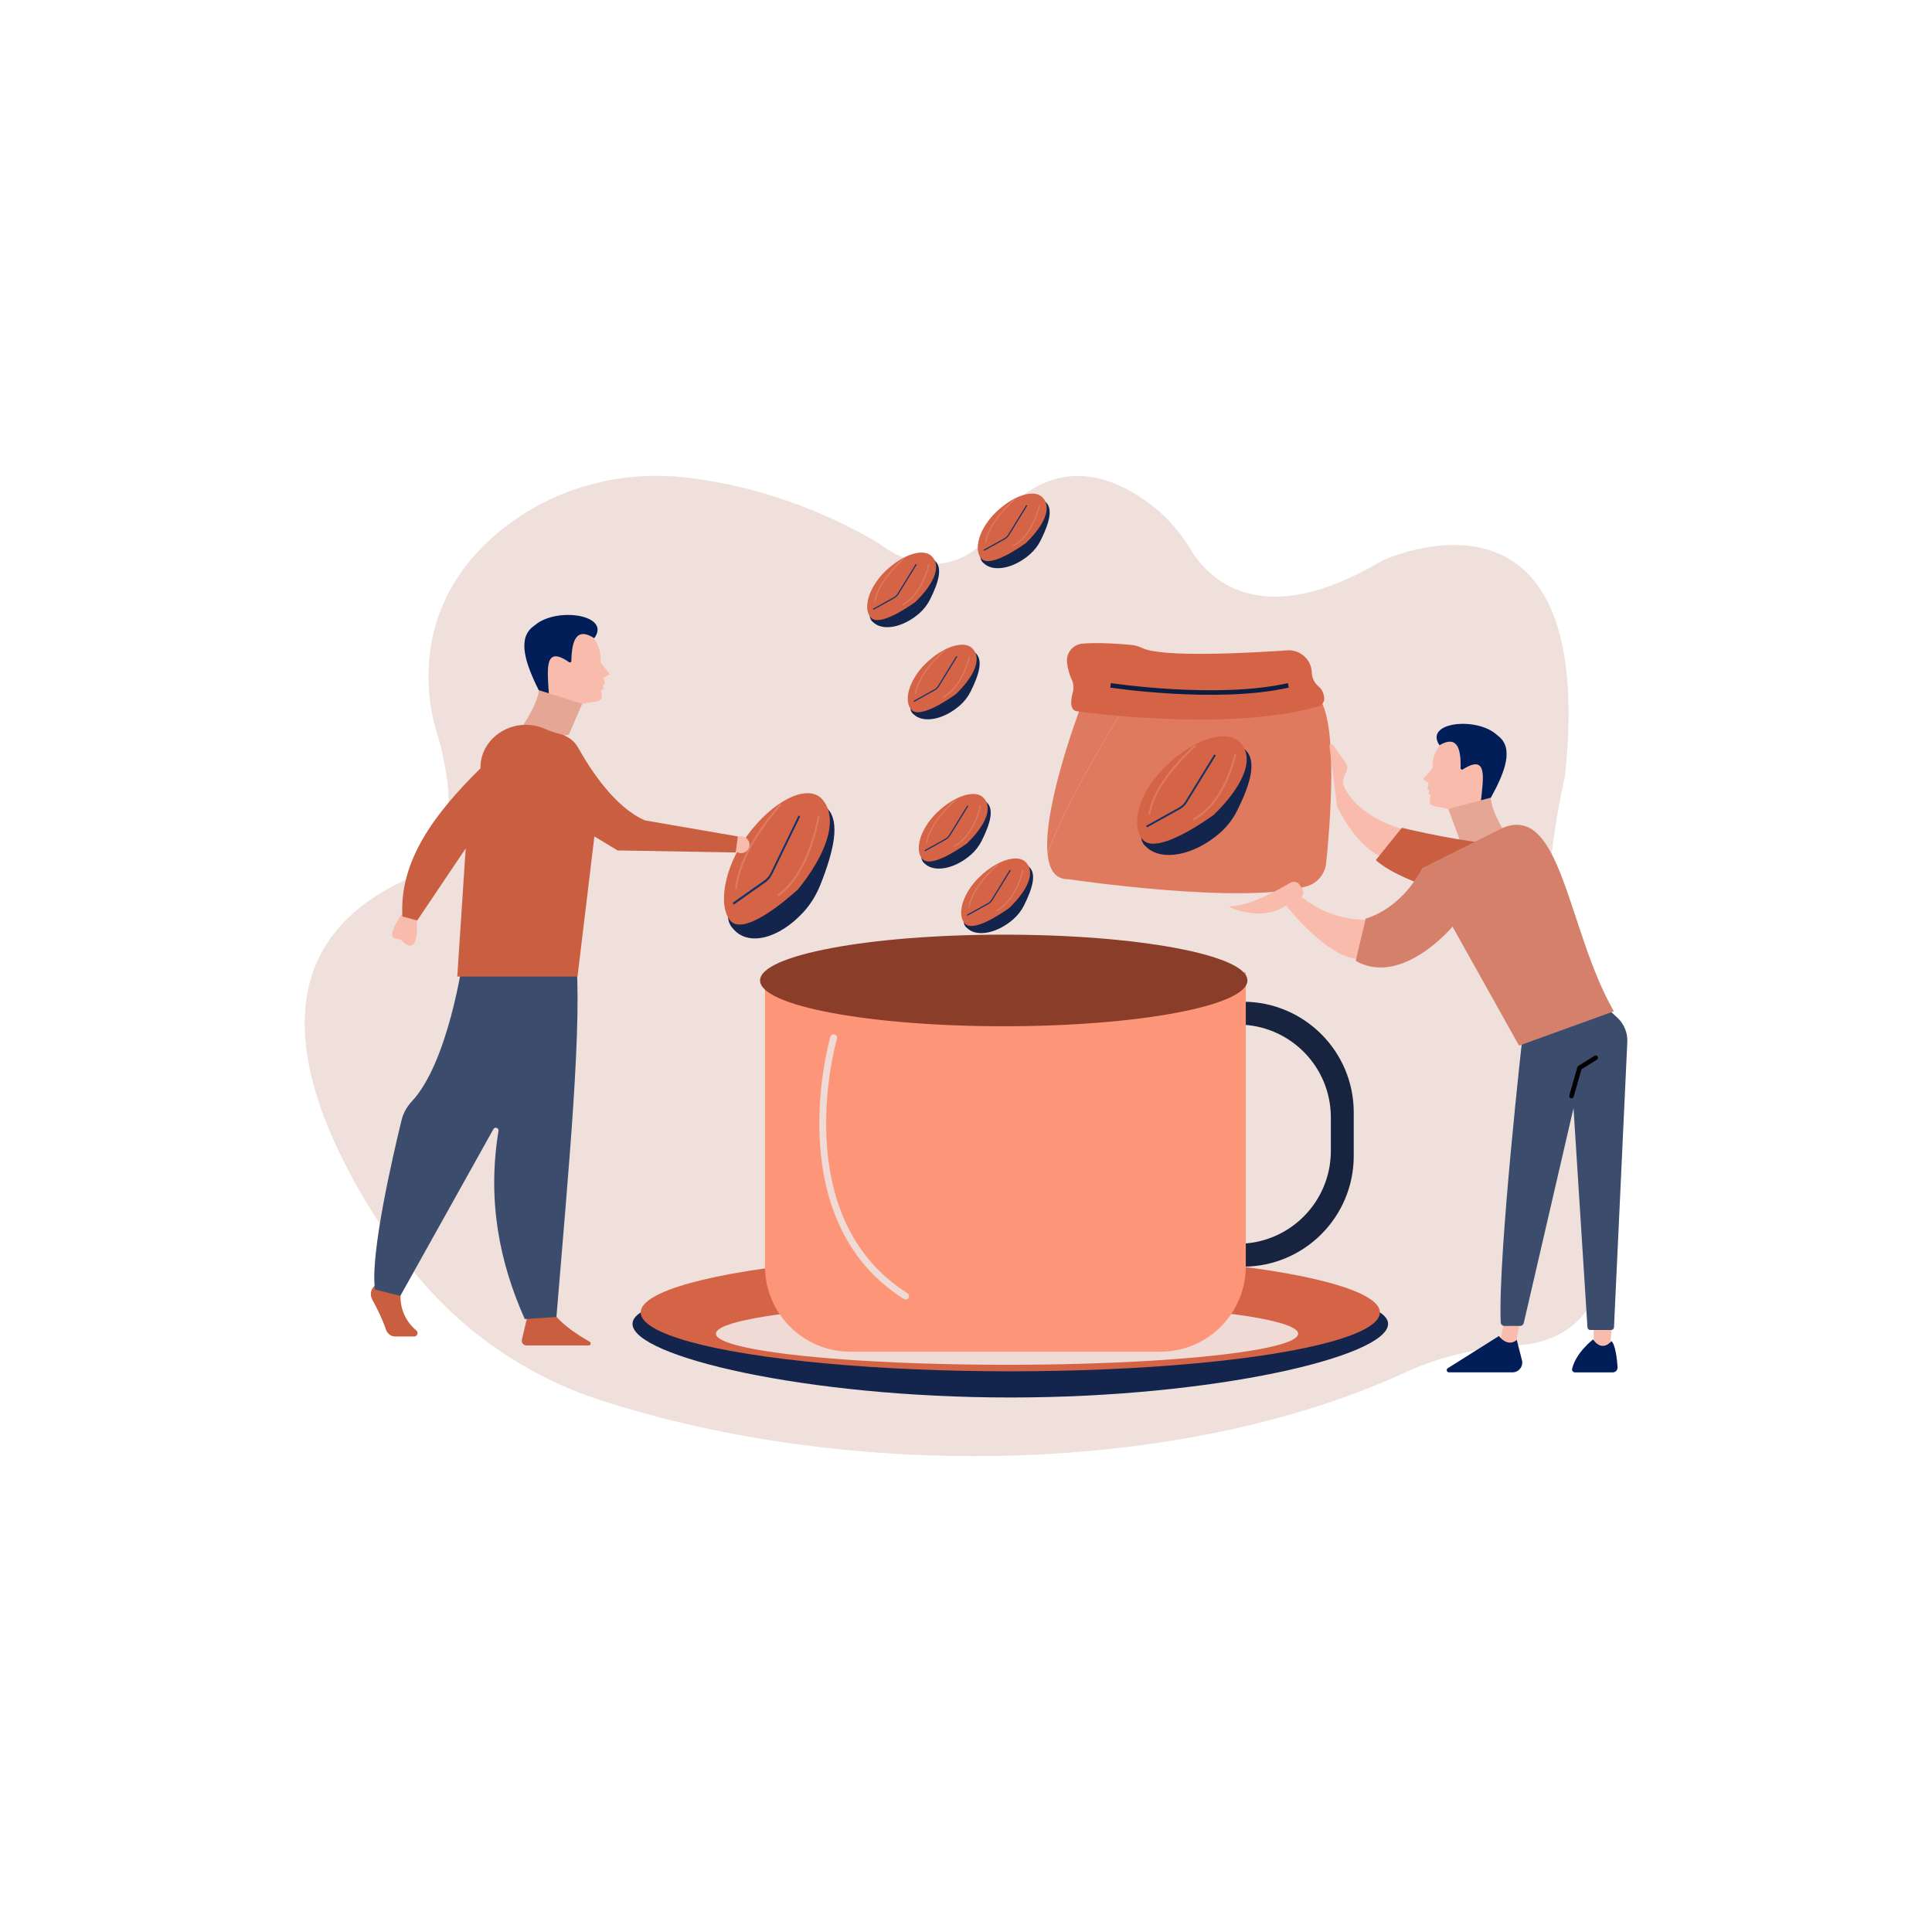 <svg id="SvgjsSvg3593" width="360" height="360" xmlns="http://www.w3.org/2000/svg" version="1.1" xmlns:xlink="http://www.w3.org/1999/xlink" xmlns:svgjs="http://svgjs.com/svgjs"><defs id="SvgjsDefs3594"></defs><g id="SvgjsG3595"><svg xmlns="http://www.w3.org/2000/svg" enable-background="new 0 0 850 850" viewBox="0 0 850 850" width="360" height="360"><path fill="#efe0dc" d="M174.68,549.72c-35.13-50.07-72.92-129.04,5.67-163.46c0.72-0.32,1.46-0.61,2.19-0.91
		c3.71-1.53,23.51-12.12,10.57-59.9c-0.3-1.12-0.84-2.94-1.19-4.05c-2.35-7.38-15.36-55.48,31.75-90.66
		c22.47-16.78,50.37-23.81,77.94-20.67c22.45,2.56,53,9.95,85.55,29.27c0,0,24.14,20.3,45.6-0.92c0,0,26.5-53.13,74.63-15.58
		c6.57,5.12,12.01,11.59,16.37,18.79c7.85,12.96,30.84,36.87,84.24,5.09c0,0,95.67-45.2,80.47,95.02c0,0-21.42,86.83,6.5,137.09
		c7,12.6,11.69,26.43,13.13,40.87c2.91,29.12-0.39,69.72-40.74,72.21c-16.97,1.05-33.7,4.8-49.22,11.94
		c-98.24,45.25-243.44,48.09-354.09,12.12C228.13,604.31,196.76,581.2,174.68,549.72z" class="colordcdcef svgShape"></path><path fill="#13254c" d="M610.7,582.46c0,14.31-76.4,32.38-166.21,32.38s-166.21-18.07-166.21-32.38s76.4-19.43,166.21-19.43
			S610.7,568.16,610.7,582.46z" class="color4c1d13 svgShape"></path><path fill="#18233f" d="M546.87,440.72h-23.95v116.56h23.95c26.91,0,48.72-21.81,48.72-48.72v-19.12
			C595.59,462.53,573.77,440.72,546.87,440.72z M585.52,506.34c0,22.57-18.29,40.86-40.86,40.86h-18.14v-96.42h18.14
			c22.57,0,40.86,18.29,40.86,40.86V506.34z" class="color08085c svgShape"></path><ellipse cx="444.49" cy="577.42" fill="#d56446" rx="162.61" ry="25.9" class="colord57346 svgShape"></ellipse><ellipse cx="443.05" cy="586.78" fill="#efdad5" rx="128.08" ry="13.67" class="colord6d5ef svgShape"></ellipse><path fill="#fd9579" d="M510.54,594.69H374.12c-20.75,0-37.56-16.82-37.56-37.56V427.76H548.1v129.37
			C548.1,577.88,531.28,594.69,510.54,594.69z" class="colorfdc179 svgShape"></path><path fill="none" stroke="#efdad5" stroke-linecap="round" stroke-miterlimit="10" stroke-width="3" d="M366.78,456.54c0,0-23.02,79.15,31.66,113.68" class="colorStroked6d5ef svgStroke"></path><ellipse cx="441.61" cy="431.36" fill="#8a3d28" rx="107.21" ry="20.15" class="color8a2829 svgShape"></ellipse><path fill="#13254c" d="M364.03,355.73c5.77,5.92,2.71,18.76-2.96,33.21c-1.82,4.63-4.34,8.76-7.42,12.16
				c-10.75,11.86-24.57,15.56-31.23,7.37c-6.55-6.73,2.97-23.05,12.49-37.95S357.47,349,364.03,355.73z" class="color4c1d13 svgShape"></path><path fill="#d56446" d="M362.15,352.11c7.12,9.12,0.59,24.87-11.13,39.24c-6.4,5.79-24.34,20.77-29.92,13.47
				c-5.58-7.3-2.01-25.55,9.72-39.92C342.54,350.54,356.51,344.89,362.15,352.11z" class="colord57346 svgShape"></path><path fill="#163168" d="M322.78,398.02l-0.38-0.87l13.94-9.82c1.13-0.8,2.09-1.96,2.77-3.35l12.24-25.24l0.67,0.52l-12.24,25.24
					c-0.75,1.54-1.8,2.82-3.05,3.7L322.78,398.02z" class="color682b16 svgShape"></path><path fill="#de7a60" d="M342.45 394.33l-.36-.88c13.52-8.9 17.73-34.46 17.77-34.72l.77.2c-.01.07-1.07 6.63-3.82 14.22C354.26 380.18 349.7 389.56 342.45 394.33zM324.18 391.21l-.78-.13c.97-9.52 6.3-19.22 10.6-25.68 4.65-6.98 9.13-11.79 9.17-11.84l.51.76C343.51 354.51 325.99 373.41 324.18 391.21z" class="colorde9960 svgShape"></path><path fill="#f9bcac" d="M177.6,400.96c0,0-9.03,12.06-3.01,12.06l0,0c0.9,0,1.77,0.37,2.45,1.05c2.26,2.25,7.67,6,6.19-11.53
			L177.6,400.96z" class="colorf9aeac svgShape"></path><path fill="#e5a695" d="M256.88,307.93l-6.59,15.27c-8,1.55-14.67,0.04-20.25-3.98c0,0,8.13-11.83,6.97-17.58L256.88,307.93z" class="colore5959d svgShape"></path><path fill="#f9bcac" d="M250.34,291.35c0.44,0.31,1.04,0,1.05-0.53c0.16-9.13,2.27-15.03,10.06-10.03c-0.06,0.07-0.11,0.15-0.16,0.22
			c0,0,3.46,4.02,2.9,10.36l4.04,5.17l-2.59,1.73l0.44,2.45l-0.86,0.87l0.29,1.44l-1.15,0.87c2.03,6.04-2.87,4.32-8.05,5.77
			l-14.85-4.62C240.9,295.02,239.21,283.55,250.34,291.35z" class="colorf9aeac svgShape"></path><path fill="#021e59" d="M234.87,275.4c0.24-0.17,0.47-0.34,0.69-0.53c9.64-7.94,33.46-4.32,25.89,5.91
			c-7.79-4.99-9.91,0.9-10.06,10.03c-0.01,0.54-0.61,0.84-1.05,0.53c-11.13-7.8-9.44,3.67-8.88,13.68l-4.45-1.38
			C230.96,291.49,227.47,280.64,234.87,275.4z" class="color100259 svgShape"></path><path fill="#ca5e41" d="M172.52 561.09l-6.96 4.06c-2.28 1.33-3.09 4.23-1.82 6.54 1.92 3.5 4.56 8.68 6.09 13.35.58 1.76 2.21 2.96 4.06 2.96h8.31c1.42 0 2.05-1.78.96-2.68l0 0c-4.39-3.59-6.94-8.97-6.94-14.64v-11.45L172.52 561.09zM232.73 576.15l-3.12 13.24c-.3 1.3.68 2.54 2.01 2.54h27.4c.88 0 1.2-1.17.43-1.61-5.32-3.01-16.05-9.78-17.44-16.02L232.73 576.15z" class="color915293 svgShape"></path><path fill="#3c4c6d" d="M203.5,423.04c0,0-6.34,44.51-22.33,61.54c-2.22,2.36-3.77,5.24-4.54,8.39
			c-3.76,15.39-13.92,59.19-11.64,74.38l11.14,2.78l40.94-73.35c0.66-1.18,2.46-0.55,2.24,0.79c-4.95,30.25,0.23,57.44,11.58,82.77
			l13.92-0.93c5.32-64.94,11.75-131.63,8.35-160.54L203.5,423.04z" class="color3c4f6d svgShape"></path><circle cx="326.05" cy="371.64" r="3.71" fill="#f9bcac" class="colorf9aeac svgShape"></circle><path fill="#ca5e41" d="M239.68,320.65c2.06,0.91,4.15,1.66,6.12,2.11c3.65,0.84,6.8,3.02,8.55,6.17
			c5.08,9.13,16.05,26.29,29.43,32.01l40.83,7.05l-0.93,7.05l-51.97-0.88l-10.21-6.17l-7.42,61.66h-52.9l3.71-56.38l-21.34,31.71
			l-6.5-1.76c-1.44-24.62,14.27-45.4,34.34-65.18c0-0.09,0-0.18,0-0.27C211.35,324.02,226.54,314.88,239.68,320.65z" class="colorca4143 svgShape"></path><path fill="#de7a60" d="M475.83,310.06c0,0-16.98,44.06-14.96,65.42c7.26-21.1,28.91-56.46,34.79-65.89L475.83,310.06z" class="colorde9960 svgShape"></path><path fill="#e07a5f" d="M580.67,307.57l-85.01,2.02c-5.88,9.43-27.53,44.8-34.79,65.89c0.66,6.96,3.33,11.52,9.27,11.34
			c0,0,77.46,11.55,104.99,3.05c4.57-1.41,7.85-5.43,8.34-10.19C585.13,363.48,588.73,319.67,580.67,307.57z" class="colorda8a57 svgShape"></path><path fill="#d56446" d="M469.46,291.52c0.28,2.34,0.87,5,2.07,7.5c0.83,1.75,0.96,3.74,0.46,5.6c-0.86,3.21-1.5,7.83,1.71,8.28
			c0,0,65.54,9.56,106.3-2.11c1.66-0.47,2.77-2.05,2.6-3.76c-0.16-1.62-0.76-3.57-2.5-5.02c-1.81-1.52-2.86-3.75-2.97-6.11
			c0-0.07-0.01-0.13-0.01-0.2c-0.28-5.66-5.2-9.96-10.85-9.57c-16.75,1.17-54.69,3.25-63.73-1.02c-1.47-0.69-3.01-1.19-4.63-1.34
			c-4.85-0.47-14.34-1.2-21.59-0.61C472.05,283.51,468.96,287.27,469.46,291.52z" class="colord57346 svgShape"></path><path fill="none" stroke="#0b1d42" stroke-miterlimit="10" stroke-width="2" d="M488.62,301.53c0,0,46.91,7.11,78.19,0" class="colorStroke42210b svgStroke"></path><path fill="#13254c" d="M547.38,329.44c5.98,4.84,2.81,15.34-3.06,27.15c-1.88,3.79-4.5,7.17-7.69,9.94
				c-11.13,9.7-25.45,12.72-32.36,6.03c-6.79-5.5,3.07-18.85,12.94-31.03C527.09,329.36,540.59,323.94,547.38,329.44z" class="color4c1d13 svgShape"></path><path fill="#d56446" d="M545.43,326.49c7.37,7.46,0.62,20.34-11.53,32.09c-6.63,4.73-25.21,16.99-30.99,11.01
				s-2.08-20.89,10.07-32.64C525.12,325.2,539.59,320.58,545.43,326.49z" class="colord57346 svgShape"></path><path fill="#163168" d="M504.65,364.03l-0.4-0.71l14.44-8.03c1.17-0.65,2.16-1.6,2.86-2.74l12.68-20.64l0.69,0.43l-12.68,20.64
					c-0.77,1.26-1.87,2.31-3.16,3.03L504.65,364.03z" class="color682b16 svgShape"></path><path fill="#de7a60" d="M525.03 361.01l-.37-.72c14.01-7.27 18.36-28.18 18.41-28.39l.8.16c-.01.05-1.11 5.42-3.96 11.63C537.26 349.44 532.54 357.11 525.03 361.01zM506.1 358.46l-.81-.1c1-7.78 6.53-15.72 10.98-21 4.81-5.71 9.45-9.64 9.5-9.68l.52.62C526.12 328.45 507.98 343.91 506.1 358.46z" class="colorde9960 svgShape"></path><path fill="#13254c" d="M459.8,220.62c3.76,3.04,1.77,9.64-1.92,17.07c-1.18,2.38-2.83,4.5-4.83,6.25c-7,6.1-16,8-20.34,3.79
			c-4.27-3.46,1.93-11.85,8.14-19.5C447.05,220.57,455.54,217.17,459.8,220.62z" class="color4c1d13 svgShape"></path><path fill="#d56446" d="M458.58,218.77c4.64,4.69,0.39,12.78-7.25,20.17c-4.17,2.97-15.85,10.68-19.48,6.92s-1.31-13.13,6.33-20.52
			C445.81,217.96,454.91,215.05,458.58,218.77z" class="colord57346 svgShape"></path><path fill="#163168" d="M432.94,242.36l-0.25-0.45l9.08-5.05c0.74-0.41,1.36-1.01,1.8-1.72l7.97-12.97l0.44,0.27l-7.97,12.97
				c-0.49,0.79-1.17,1.45-1.99,1.9L432.94,242.36z" class="color682b16 svgShape"></path><path fill="#de7a60" d="M445.75 240.47l-.24-.45c8.8-4.57 11.54-17.71 11.57-17.85l.5.1c-.01.03-.7 3.41-2.49 7.31C453.44 233.19 450.47 238.01 445.75 240.47zM433.86 238.86l-.51-.07c.63-4.89 4.1-9.88 6.9-13.2 3.02-3.59 5.94-6.06 5.97-6.08l.33.39C446.44 220 435.04 229.71 433.86 238.86z" class="colorde9960 svgShape"></path><path fill="#13254c" d="M428.99,287.11c3.76,3.04,1.77,9.64-1.92,17.07c-1.18,2.38-2.83,4.5-4.83,6.25c-7,6.1-16,8-20.34,3.79
			c-4.27-3.46,1.93-11.85,8.14-19.5C416.24,287.05,424.73,283.65,428.99,287.11z" class="color4c1d13 svgShape"></path><path fill="#d56446" d="M427.77,285.25c4.64,4.69,0.39,12.78-7.25,20.17c-4.17,2.97-15.85,10.68-19.48,6.92s-1.31-13.13,6.33-20.52
			C415,284.44,424.1,281.54,427.77,285.25z" class="colord57346 svgShape"></path><path fill="#163168" d="M402.13,308.84l-0.25-0.45l9.08-5.05c0.74-0.41,1.36-1.01,1.8-1.72l7.97-12.97l0.44,0.27l-7.97,12.97
				c-0.49,0.79-1.17,1.45-1.99,1.9L402.13,308.84z" class="color682b16 svgShape"></path><path fill="#de7a60" d="M414.94 306.95l-.24-.45c8.8-4.57 11.54-17.71 11.57-17.85l.5.1c-.01.03-.7 3.41-2.49 7.31C422.63 299.68 419.66 304.5 414.94 306.95zM403.05 305.34l-.51-.07c.63-4.89 4.1-9.88 6.9-13.2 3.02-3.59 5.94-6.06 5.97-6.08l.33.39C415.63 286.48 404.23 296.2 403.05 305.34z" class="colorde9960 svgShape"></path><path fill="#13254c" d="M411.15,246.57c3.76,3.04,1.77,9.64-1.92,17.07c-1.18,2.38-2.83,4.5-4.83,6.25c-7,6.1-16,8-20.34,3.79
			c-4.27-3.46,1.93-11.85,8.14-19.5S406.89,243.11,411.15,246.57z" class="color4c1d13 svgShape"></path><path fill="#d56446" d="M409.93,244.71c4.64,4.69,0.39,12.78-7.25,20.17c-4.17,2.97-15.85,10.68-19.48,6.92s-1.31-13.13,6.33-20.52
			S406.26,241,409.93,244.71z" class="colord57346 svgShape"></path><path fill="#163168" d="M384.3,268.3l-0.25-0.45l9.08-5.05c0.74-0.41,1.36-1.01,1.8-1.72l7.97-12.97l0.44,0.27l-7.97,12.97
				c-0.49,0.79-1.17,1.45-1.99,1.9L384.3,268.3z" class="color682b16 svgShape"></path><path fill="#de7a60" d="M397.11 266.41l-.24-.45c8.8-4.57 11.54-17.71 11.57-17.85l.5.1c-.01.03-.7 3.41-2.49 7.31C404.79 259.14 401.83 263.96 397.11 266.41zM385.21 264.8l-.51-.07c.63-4.89 4.1-9.88 6.9-13.2 3.02-3.59 5.94-6.06 5.97-6.08l.33.39C397.79 245.94 386.39 255.66 385.21 264.8z" class="colorde9960 svgShape"></path><path fill="#13254c" d="M433.86,352.78c3.76,3.04,1.77,9.64-1.92,17.07c-1.18,2.38-2.83,4.5-4.83,6.25c-7,6.1-16,8-20.34,3.79
			c-4.27-3.46,1.93-11.85,8.14-19.5C421.1,352.73,429.59,349.32,433.86,352.78z" class="color4c1d13 svgShape"></path><path fill="#d56446" d="M432.63,350.92c4.64,4.69,0.39,12.78-7.25,20.17c-4.17,2.97-15.85,10.68-19.48,6.92s-1.31-13.13,6.33-20.52
			C419.87,350.11,428.96,347.21,432.63,350.92z" class="colord57346 svgShape"></path><path fill="#163168" d="M407,374.52l-0.25-0.45l9.08-5.05c0.74-0.41,1.36-1.01,1.8-1.72l7.97-12.97l0.44,0.27l-7.97,12.97
				c-0.49,0.79-1.17,1.45-1.99,1.9L407,374.52z" class="color682b16 svgShape"></path><path fill="#de7a60" d="M419.81 372.62l-.24-.45c8.8-4.57 11.54-17.71 11.57-17.85l.5.1c-.01.03-.7 3.41-2.49 7.31C427.49 365.35 424.53 370.17 419.81 372.62zM407.91 371.02l-.51-.07c.63-4.89 4.1-9.88 6.9-13.2 3.02-3.59 5.94-6.06 5.97-6.08l.33.39C420.49 352.16 409.09 361.87 407.91 371.02z" class="colorde9960 svgShape"></path><g><path fill="#13254c" d="M452.5,381.16c3.76,3.04,1.77,9.64-1.92,17.07c-1.18,2.38-2.83,4.5-4.83,6.25c-7,6.1-16,8-20.34,3.79
			c-4.27-3.46,1.93-11.85,8.14-19.5C439.75,381.11,448.24,377.7,452.5,381.16z" class="color4c1d13 svgShape"></path><path fill="#d56446" d="M451.28,379.3c4.64,4.69,0.39,12.78-7.25,20.17c-4.17,2.97-15.85,10.68-19.48,6.92s-1.31-13.13,6.33-20.52
			C438.52,378.49,447.61,375.59,451.28,379.3z" class="colord57346 svgShape"></path><path fill="#163168" d="M425.65,402.89l-0.25-0.45l9.08-5.05c0.74-0.41,1.36-1.01,1.8-1.72l7.97-12.97l0.44,0.27l-7.97,12.97
				c-0.49,0.79-1.17,1.45-1.99,1.9L425.65,402.89z" class="color682b16 svgShape"></path><path fill="#de7a60" d="M438.46 401l-.24-.45c8.8-4.57 11.54-17.71 11.57-17.85l.5.1c-.01.03-.7 3.41-2.49 7.31C446.14 393.73 443.18 398.55 438.46 401zM426.56 399.39l-.51-.07c.63-4.89 4.1-9.88 6.9-13.2 3.02-3.59 5.94-6.06 5.97-6.08l.33.39C439.14 380.53 427.74 390.25 426.56 399.39z" class="colorde9960 svgShape"></path></g><polygon fill="#f9bcac" points="662.1 579.82 659.44 593.14 666.54 593.14 669.2 578.94" class="colorf9aeac svgShape"></polygon><polygon fill="#f9bcac" points="701.15 583.37 701.15 594.91 708.25 594.91 709.13 583.37" class="colorf9aeac svgShape"></polygon><path fill="#021e59" d="M667.31 589.47c0 0-3.43 3.66-7.87-1.66l-22.48 14.15c-.65.41-.6 1.37.08 1.72l0 0c.14.07.29.1.44.1h27.95c2.81 0 4.86-2.65 4.16-5.37L667.31 589.47zM708.96 590.03c0 0-3.9 5.18-8.07-.73 0 0-7.53 5.69-9.23 12.96-.18.78.44 1.53 1.24 1.53h16.62c1.25 0 2.24-1.05 2.15-2.3C711.42 598 710.74 591.61 708.96 590.03z" class="color100259 svgShape"></path><path fill="#3c4c6d" d="M670.09,453.81c0,0-11.12,98.39-9.84,127.99c0.04,0.88,0.76,1.56,1.64,1.56h6.9c0.76,0,1.43-0.53,1.6-1.27
		l21.89-94.57l6.14,96.5c0.04,0.63,0.56,1.11,1.19,1.11h9.29c0.63,0,1.16-0.5,1.19-1.13l5.86-125.55c0.19-4.07-1.43-8.01-4.44-10.77
		l-5.91-5.42L670.09,453.81z" class="color3c4f6d svgShape"></path><polyline fill="none" stroke="#000" stroke-linecap="round" stroke-miterlimit="10" stroke-width="2" points="702.04 465.35 694.94 469.79 691.39 482.21"></polyline><path fill="#f9bcac" d="M603.09,404.56c0,0-15.97,1.77-30.17-9.76l-7.1,3.55c0,0,21.3,27.51,35.5,23.07L603.09,404.56z" class="colorf9aeac svgShape"></path><path fill="#f9bcac" d="M567.71,388.37c-5.5,3.26-18.59,10.5-26.25,10.31c-0.37-0.01-0.47,0.49-0.13,0.63
		c4.56,1.85,15.59,5.21,24.5-0.96l5.87-2.93c1.61-0.81,2.18-2.82,1.22-4.35l-1.06-1.69C570.98,387.97,569.14,387.53,567.71,388.37z" class="colorf9aeac svgShape"></path><path fill="#e5a695" d="M636.59,354.24l6.44,17.49c7.65,1.82,13.43-1.84,18.97-5.49c0,0-7.35-11.74-5.99-17.24L636.59,354.24z" class="colore5959d svgShape"></path><path fill="#f9bcac" d="M643.58,338.53c-0.44,0.28-1-0.04-0.99-0.56c0.23-8.81-1.56-14.58-9.29-10.09c0.05,0.07,0.1,0.15,0.15,0.22
		c0,0-3.5,3.74-3.22,9.87l-4.11,4.82l2.42,1.78l-0.52,2.34l0.8,0.87l-0.34,1.38l1.07,0.88c-2.2,5.74,2.59,4.29,7.52,5.9l14.51-3.84
		C652.53,342.46,654.64,331.47,643.58,338.53z" class="colorf9aeac svgShape"></path><path fill="#021e59" d="M659.16,323.79c-0.22-0.17-0.44-0.35-0.65-0.54c-8.97-8.06-32.09-5.56-25.21,4.62
		c7.72-4.49,9.52,1.28,9.29,10.09c-0.01,0.52,0.55,0.84,0.99,0.56c11.06-7.06,8.95,3.93,8,13.56l4.35-1.15
		C662.26,339.47,666.08,329.15,659.16,323.79z" class="color100259 svgShape"></path><path fill="#f9bcac" d="M619.03,365.39c0,0-20.61-4.67-27.55-19c-0.71-1.47-0.75-3.19-0.12-4.7l1.12-2.67
		c0.45-1.08,0.32-2.32-0.36-3.28l-5.66-8.05c-0.5-0.72-1.63-0.28-1.52,0.59l3.28,26.61c0,0,10.86,22.8,24.28,22.94L619.03,365.39z" class="colorf9aeac svgShape"></path><path fill="#ca5e41" d="M616.75,364.19c0,0,20.06,4.88,36.03,6.66l-16.96,21.74c0,0-21.93-6.21-30.51-14.2L616.75,364.19z" class="color915293 svgShape"></path><path fill="#d5806a" d="M600.87,404.12c0,0,15.09-3.55,24.85-22.18l35.5-17.75c25.91-10.61,28.4,45.26,48.81,80.75l-41.71,15.09
		l-29.28-52.36c0,0-22.18,26.62-42.59,15.09L600.87,404.12z" class="colorfec227 svgShape"></path></svg></g></svg>